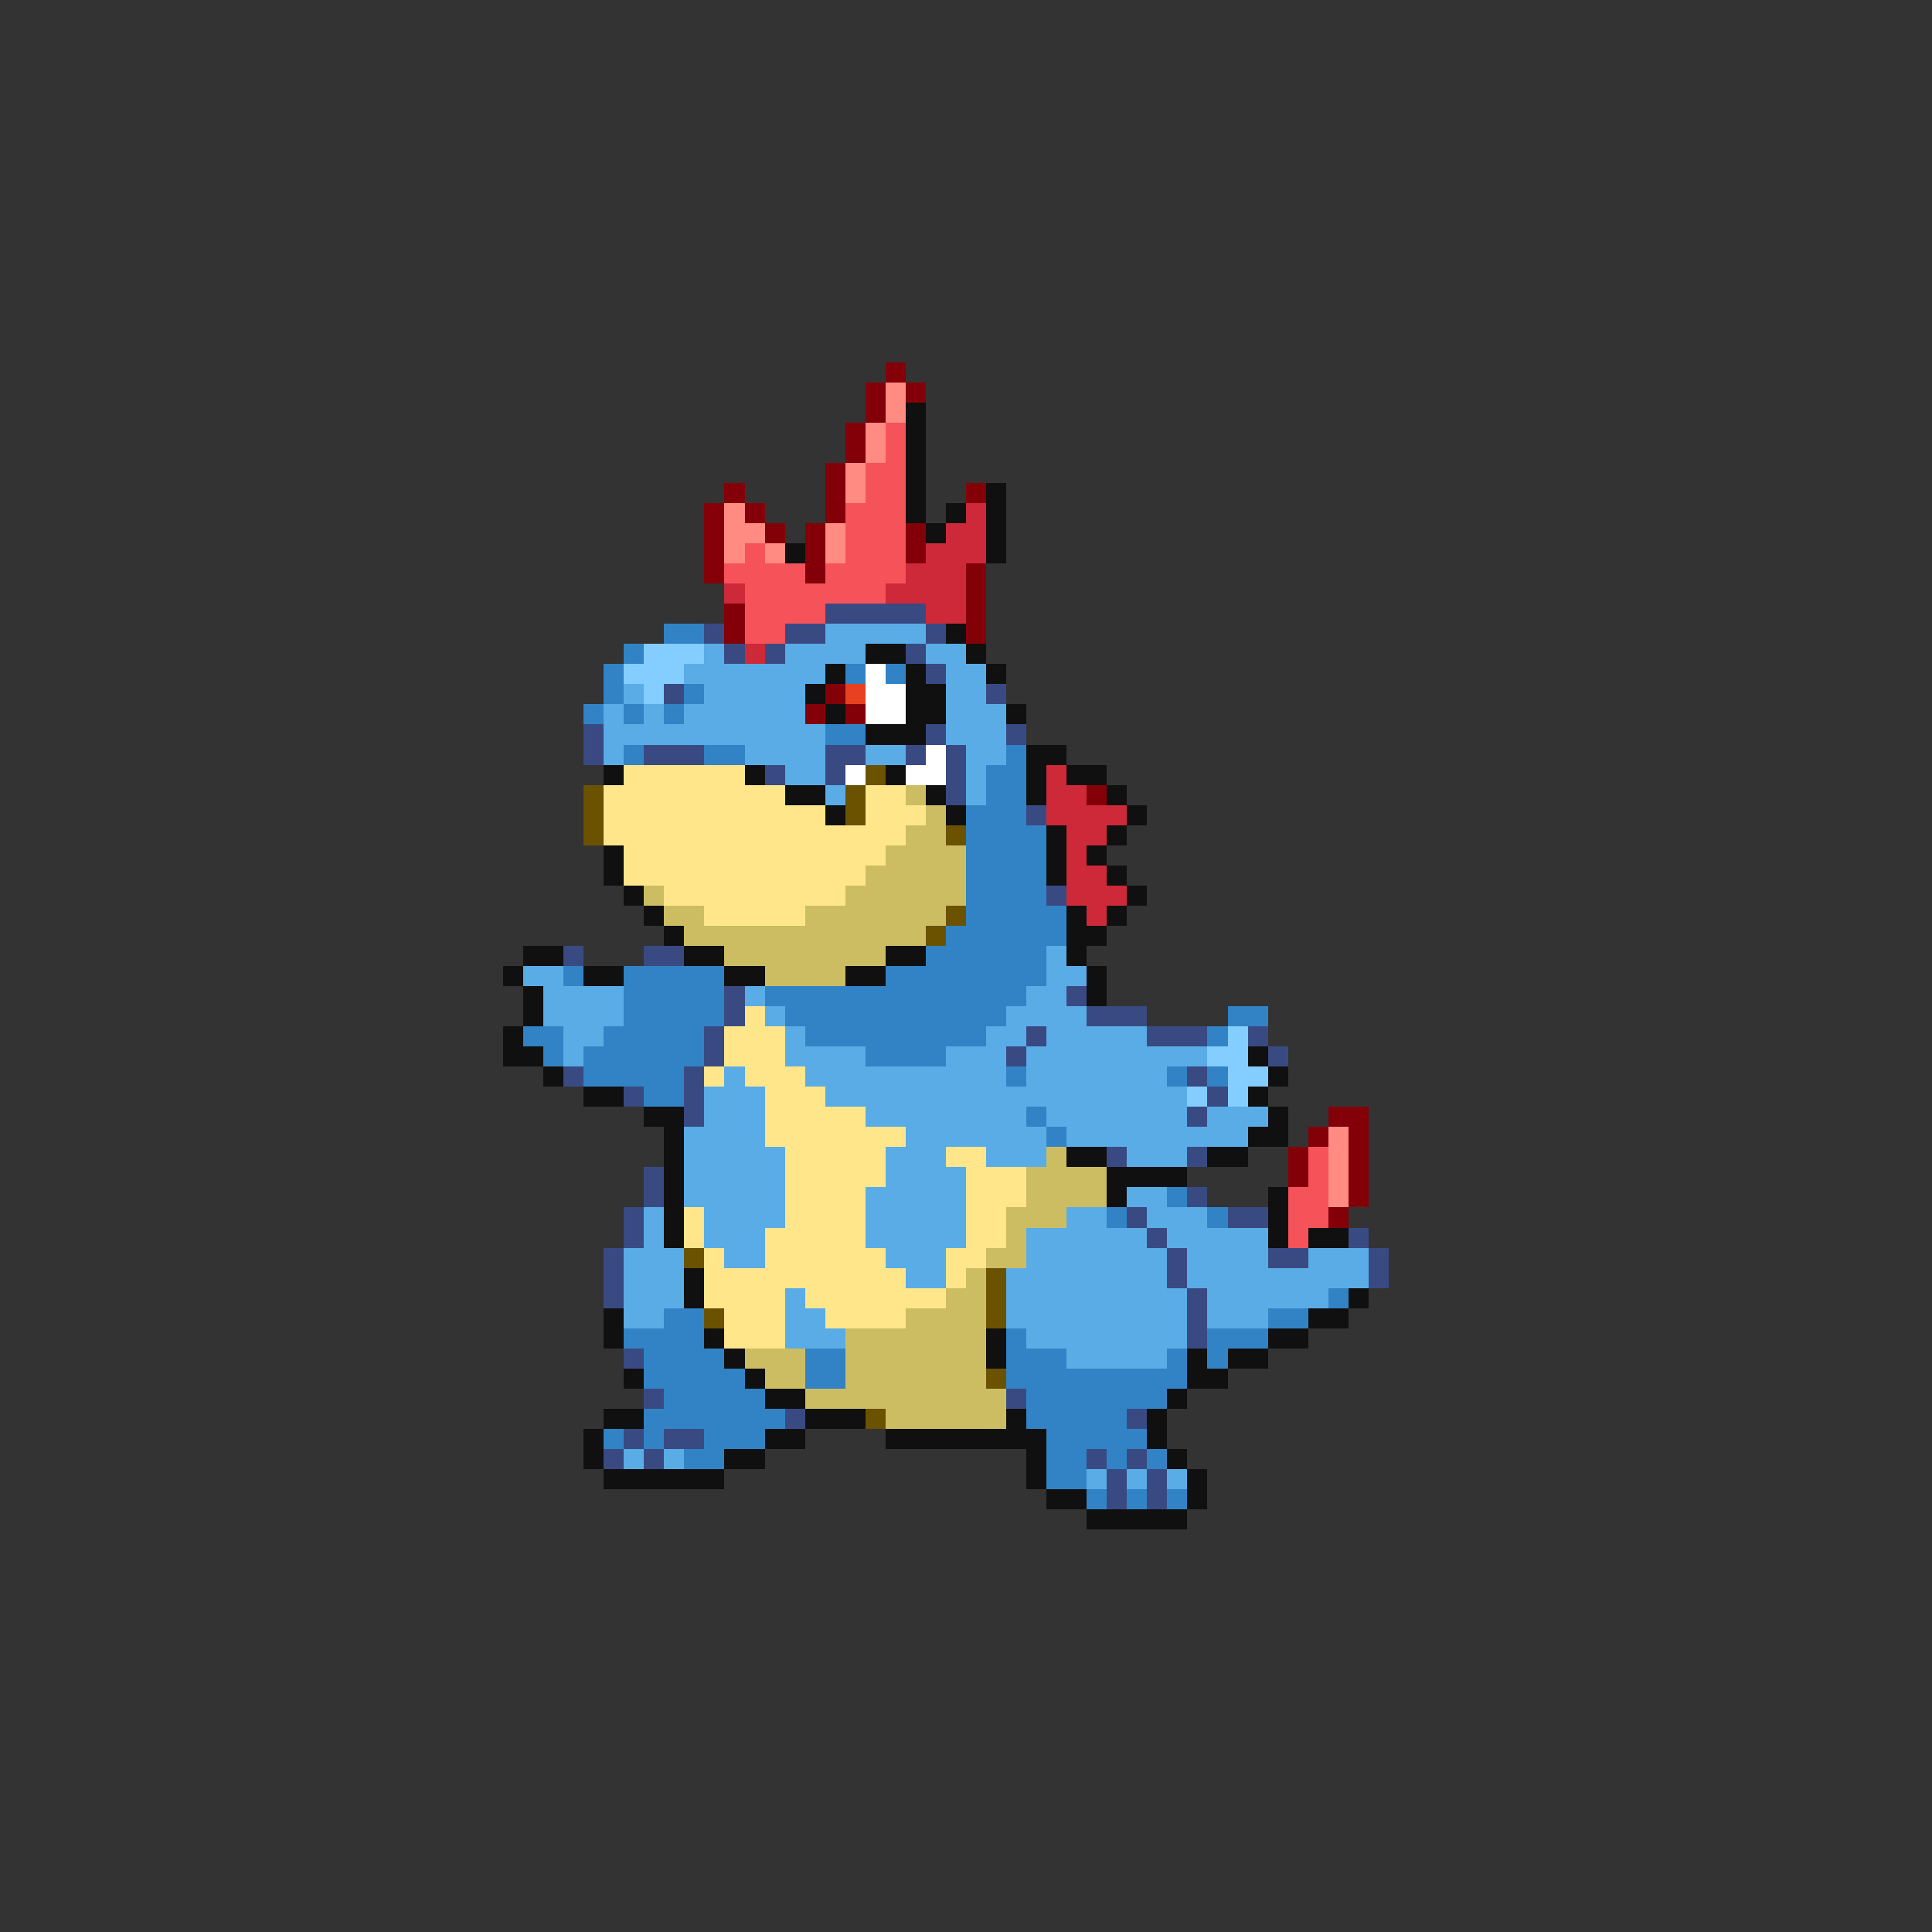 <svg xmlns="http://www.w3.org/2000/svg" viewBox="0 -0.5 96 96" shape-rendering="crispEdges">
<rect x="0" y="-0.5" width="96" height="96" fill="#333333" stroke="none"/>
<path stroke="#830008" d="M44 18h1M43 19h1M45 19h1M43 20h1M42 21h1M42 22h1M41 23h1M36 24h1M41 24h1M48 24h1M35 25h1M37 25h1M41 25h1M35 26h1M38 26h1M40 26h1M45 26h1M35 27h1M40 27h1M45 27h1M35 28h1M40 28h1M48 28h1M48 29h1M36 30h1M48 30h1M36 31h1M48 31h1M41 34h1M40 35h1M42 35h1M54 39h1M66 55h2M65 56h1M67 56h1M64 57h1M67 57h1M64 58h1M67 58h1M67 59h1M66 60h1" />
<path stroke="#ff8b83" d="M44 19h1M44 20h1M43 21h1M43 22h1M42 23h1M42 24h1M36 25h1M36 26h2M41 26h1M36 27h1M38 27h1M41 27h1M66 56h1M66 57h1M66 58h1M66 59h1" />
<path stroke="#101010" d="M45 20h1M45 21h1M45 22h1M45 23h1M45 24h1M49 24h1M45 25h1M47 25h1M49 25h1M46 26h1M49 26h1M39 27h1M49 27h1M47 31h1M43 32h2M48 32h1M41 33h1M45 33h1M49 33h1M40 34h1M45 34h2M41 35h1M45 35h2M50 35h1M43 36h3M51 37h2M30 38h1M37 38h1M44 38h1M51 38h1M53 38h2M39 39h2M46 39h1M51 39h1M55 39h1M41 40h1M47 40h1M56 40h1M52 41h1M55 41h1M30 42h1M52 42h1M54 42h1M30 43h1M52 43h1M55 43h1M31 44h1M56 44h1M32 45h1M53 45h1M55 45h1M33 46h1M53 46h2M26 47h2M34 47h2M44 47h2M53 47h1M25 48h1M29 48h2M36 48h2M42 48h2M54 48h1M26 49h1M54 49h1M26 50h1M25 51h1M25 52h2M62 52h1M27 53h1M63 53h1M29 54h2M62 54h1M32 55h2M63 55h1M33 56h1M62 56h2M33 57h1M53 57h2M60 57h2M33 58h1M55 58h4M33 59h1M55 59h1M63 59h1M33 60h1M63 60h1M33 61h1M63 61h1M65 61h2M34 63h1M34 64h1M67 64h1M30 65h1M65 65h2M30 66h1M35 66h1M49 66h1M63 66h2M36 67h1M49 67h1M59 67h1M61 67h2M31 68h1M37 68h1M59 68h2M38 69h2M58 69h1M30 70h2M40 70h3M50 70h1M57 70h1M29 71h1M38 71h2M44 71h8M57 71h1M29 72h1M36 72h2M51 72h1M58 72h1M30 73h6M51 73h1M59 73h1M52 74h2M59 74h1M54 75h5" />
<path stroke="#f6525a" d="M44 21h1M44 22h1M43 23h2M43 24h2M42 25h3M42 26h3M37 27h1M42 27h3M36 28h4M41 28h4M37 29h7M37 30h4M37 31h2M65 57h1M65 58h1M64 59h2M64 60h2M64 61h1" />
<path stroke="#cd2939" d="M48 25h1M47 26h2M46 27h3M45 28h3M36 29h1M44 29h4M46 30h2M37 32h1M52 38h1M52 39h2M52 40h4M53 41h2M53 42h1M53 43h2M53 44h3M54 45h1" />
<path stroke="#394a83" d="M41 30h5M35 31h1M39 31h2M46 31h1M36 32h1M38 32h1M45 32h1M46 33h1M33 34h1M49 34h1M29 36h1M46 36h1M50 36h1M29 37h1M32 37h3M41 37h2M45 37h1M47 37h1M38 38h1M41 38h1M47 38h1M47 39h1M51 40h1M52 44h1M28 47h1M32 47h2M36 49h1M53 49h1M36 50h1M54 50h3M35 51h1M51 51h1M57 51h3M62 51h1M35 52h1M50 52h1M63 52h1M28 53h1M34 53h1M59 53h1M31 54h1M34 54h1M60 54h1M34 55h1M59 55h1M55 57h1M59 57h1M32 58h1M32 59h1M59 59h1M31 60h1M56 60h1M61 60h2M31 61h1M57 61h1M67 61h1M30 62h1M58 62h1M63 62h2M68 62h1M30 63h1M58 63h1M68 63h1M30 64h1M59 64h1M59 65h1M59 66h1M31 67h1M32 69h1M50 69h1M39 70h1M56 70h1M31 71h1M33 71h2M30 72h1M32 72h1M54 72h1M56 72h1M55 73h1M57 73h1M55 74h1M57 74h1" />
<path stroke="#3183c5" d="M33 31h2M31 32h1M30 33h1M42 33h1M44 33h1M30 34h1M34 34h1M29 35h1M31 35h1M33 35h1M41 36h2M31 37h1M35 37h2M50 37h1M49 38h2M49 39h2M48 40h3M48 41h4M48 42h4M48 43h4M48 44h4M48 45h5M47 46h6M46 47h6M28 48h1M31 48h5M44 48h8M31 49h5M38 49h13M31 50h5M39 50h11M61 50h2M26 51h2M30 51h5M40 51h9M60 51h1M27 52h1M29 52h6M43 52h4M29 53h5M50 53h1M58 53h1M60 53h1M32 54h2M51 55h1M52 56h1M58 59h1M55 60h1M60 60h1M66 64h1M33 65h2M63 65h2M31 66h4M50 66h1M60 66h3M32 67h4M40 67h2M50 67h3M58 67h1M60 67h1M32 68h5M40 68h2M50 68h9M33 69h5M51 69h7M32 70h7M51 70h5M30 71h1M32 71h1M35 71h3M52 71h5M34 72h2M52 72h2M55 72h1M57 72h1M52 73h2M54 74h1M56 74h1M58 74h1" />
<path stroke="#5aace6" d="M41 31h5M35 32h1M39 32h4M46 32h2M34 33h7M47 33h2M31 34h1M35 34h5M47 34h2M30 35h1M32 35h1M34 35h6M47 35h3M30 36h11M47 36h3M30 37h1M37 37h4M43 37h2M48 37h2M39 38h2M48 38h1M41 39h1M48 39h1M52 47h1M26 48h2M52 48h2M27 49h4M37 49h1M51 49h2M27 50h4M38 50h1M50 50h4M28 51h2M39 51h1M49 51h2M52 51h5M28 52h1M39 52h4M47 52h3M51 52h9M36 53h1M40 53h10M51 53h7M35 54h3M41 54h18M35 55h3M43 55h8M52 55h7M60 55h3M34 56h4M45 56h7M53 56h9M34 57h5M44 57h3M49 57h3M56 57h3M34 58h5M44 58h4M34 59h5M43 59h5M56 59h2M32 60h1M35 60h4M43 60h5M53 60h2M57 60h3M32 61h1M35 61h3M43 61h5M51 61h6M58 61h5M31 62h3M36 62h2M44 62h3M51 62h7M59 62h4M65 62h3M31 63h3M45 63h2M50 63h8M59 63h9M31 64h3M39 64h1M50 64h9M60 64h6M31 65h2M39 65h2M50 65h9M60 65h3M39 66h3M51 66h8M53 67h5M31 72h1M33 72h1M54 73h1M56 73h1M58 73h1" />
<path stroke="#83cdff" d="M32 32h3M31 33h3M32 34h1M61 51h1M60 52h2M61 53h2M59 54h1M61 54h1" />
<path stroke="#ffffff" d="M43 33h1M43 34h2M43 35h2M46 37h1M42 38h1M45 38h2" />
<path stroke="#e64120" d="M42 34h1" />
<path stroke="#ffe68b" d="M31 38h6M30 39h9M43 39h2M30 40h11M43 40h3M30 41h15M31 42h13M31 43h12M33 44h9M35 45h5M37 50h1M36 51h3M36 52h3M35 53h1M37 53h3M38 54h3M38 55h5M38 56h7M39 57h5M47 57h2M39 58h5M48 58h3M39 59h4M48 59h3M34 60h1M39 60h4M48 60h2M34 61h1M38 61h5M48 61h2M35 62h1M38 62h6M47 62h2M35 63h10M47 63h1M35 64h4M40 64h7M36 65h3M41 65h4M36 66h3" />
<path stroke="#6a5200" d="M43 38h1M29 39h1M42 39h1M29 40h1M42 40h1M29 41h1M47 41h1M47 45h1M46 46h1M34 62h1M49 63h1M49 64h1M35 65h1M49 65h1M49 68h1M43 70h1" />
<path stroke="#cdbd62" d="M45 39h1M46 40h1M45 41h2M44 42h4M43 43h5M32 44h1M42 44h6M33 45h2M40 45h7M34 46h12M36 47h8M38 48h4M52 57h1M51 58h4M51 59h4M50 60h3M50 61h1M49 62h2M48 63h1M47 64h2M45 65h4M42 66h7M37 67h3M42 67h7M38 68h2M42 68h7M40 69h10M44 70h6" />
</svg>